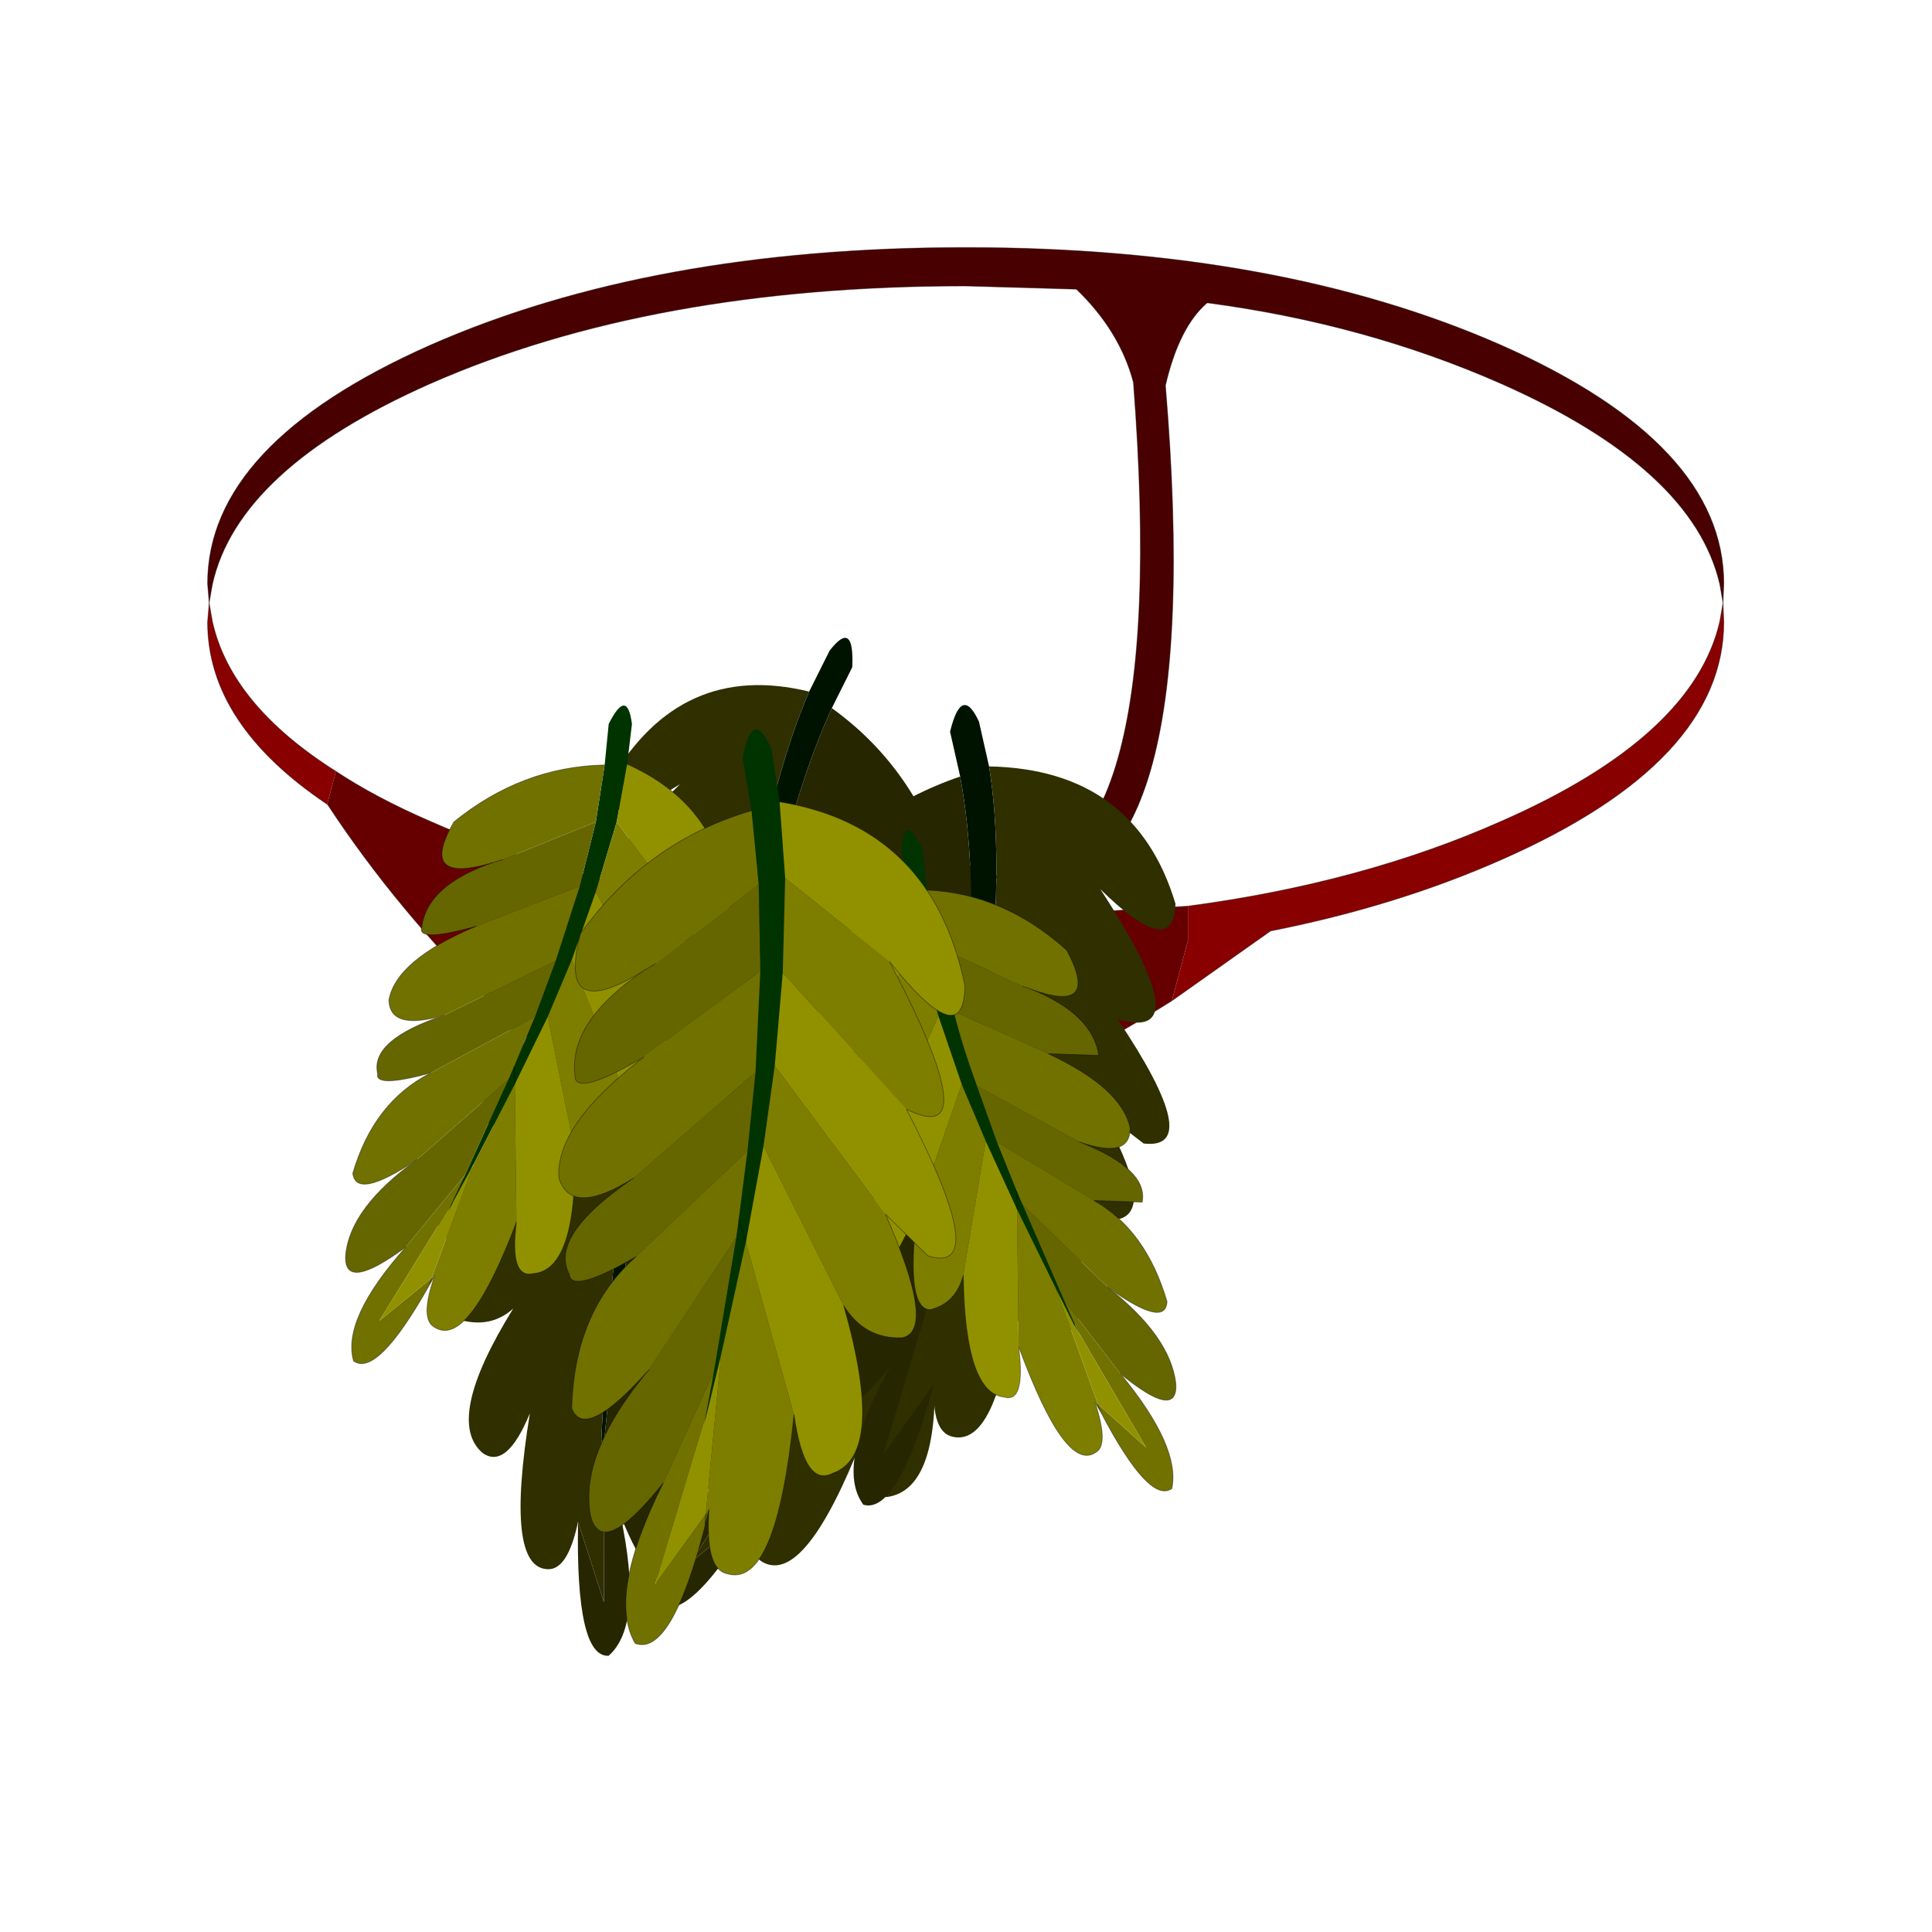 <?xml version="1.0" encoding="UTF-8" standalone="no"?>
<svg xmlns:xlink="http://www.w3.org/1999/xlink" height="440.0px" width="440.0px" xmlns="http://www.w3.org/2000/svg">
  <g transform="matrix(10.0, 0.0, 0.0, 10.0, 0.0, 0.0)">
    <use height="44.0" transform="matrix(0.909, 0.0, 0.0, 0.909, 2.0, 2.0)" width="44.0" xlink:href="#sprite0"/>
  </g>
  <defs>
    <g id="sprite0" transform="matrix(1.0, 0.0, 0.0, 1.0, 0.0, 0.0)">
      <use height="44.0" transform="matrix(1.0, 0.0, 0.0, 1.0, 0.0, 0.0)" width="44.0" xlink:href="#shape0"/>
      <use height="89.8" transform="matrix(0.402, 0.0, 0.0, 0.402, 3.0, 4.0)" width="94.5" xlink:href="#sprite1"/>
    </g>
    <g id="shape0" transform="matrix(1.0, 0.0, 0.0, 1.0, 0.0, 0.0)">
      <path d="M44.0 44.0 L0.0 44.0 0.0 0.0 44.0 0.0 44.0 44.0" fill="#43adca" fill-opacity="0.0" fill-rule="evenodd" stroke="none"/>
    </g>
    <g id="sprite1" transform="matrix(1.0, 0.0, 0.0, 1.0, 0.0, 0.0)">
      <use height="58.8" transform="matrix(1.0, 0.0, 0.0, 1.0, 0.0, 0.0)" width="94.5" xlink:href="#shape1"/>
      <use height="27.75" transform="matrix(-1.576, -0.422, -0.466, 1.74, 42.527, 40.906)" width="13.75" xlink:href="#sprite2"/>
      <use height="27.75" transform="matrix(1.74, 0.466, -0.466, 1.74, 35.911, 35.12)" width="13.75" xlink:href="#sprite2"/>
      <use height="27.75" transform="matrix(-1.576, -0.422, -0.466, 1.74, 49.977, 27.106)" width="13.75" xlink:href="#sprite2"/>
      <use height="27.75" transform="matrix(1.801, 0.0, 0.0, 1.801, 35.56, 28.56)" width="13.75" xlink:href="#sprite2"/>
      <use height="58.55" transform="matrix(1.0, 0.0, 0.0, 1.0, 8.6, 28.55)" width="51.75" xlink:href="#shape3"/>
    </g>
    <g id="shape1" transform="matrix(1.0, 0.0, 0.0, 1.0, 0.0, 0.0)">
      <path d="M8.0 32.65 Q10.5 34.3 13.85 35.75 27.7 41.9 47.25 41.9 L61.1 41.05 61.1 43.2 60.1 46.95 Q47.8 54.7 32.0 58.8 16.1 47.85 7.5 34.75 L7.45 34.7 8.0 32.65" fill="#660000" fill-rule="evenodd" stroke="none"/>
      <path d="M54.15 2.6 L47.25 2.4 Q27.7 2.4 13.85 8.5 1.9 13.8 0.3 21.0 L0.1 22.15 0.0 20.95 Q0.0 12.25 13.85 6.1 27.7 0.0 47.25 0.0 66.8 0.0 80.65 6.1 94.5 12.25 94.5 20.95 L94.45 22.15 94.25 21.0 Q92.6 13.8 80.65 8.5 72.15 4.75 62.3 3.45 60.55 4.95 59.7 8.6 62.4 40.9 50.55 40.05 L48.9 39.15 Q60.15 40.0 57.7 8.4 56.85 5.2 54.15 2.6" fill="#480000" fill-rule="evenodd" stroke="none"/>
      <path d="M0.1 22.15 L0.3 23.3 Q1.45 28.5 8.0 32.65 L7.45 34.7 Q0.0 29.7 0.0 23.35 L0.1 22.15 M61.1 41.05 Q72.0 39.6 80.65 35.75 92.6 30.5 94.25 23.3 L94.45 22.15 94.5 23.35 Q94.5 32.05 80.65 38.15 74.1 41.05 66.25 42.6 L60.1 46.95 61.1 43.2 61.1 41.05" fill="#880000" fill-rule="evenodd" stroke="none"/>
      <path d="M54.15 2.6 Q56.85 5.2 57.7 8.4 60.15 40.0 48.9 39.15 L50.55 40.05 Q62.4 40.9 59.7 8.6 60.55 4.95 62.3 3.45 M94.45 22.15 L94.5 20.95 Q94.5 12.25 80.65 6.1 66.8 0.0 47.25 0.0 27.7 0.0 13.85 6.1 0.0 12.25 0.0 20.95 L0.1 22.15 0.3 23.3 Q1.45 28.5 8.0 32.65 10.5 34.3 13.85 35.75 27.7 41.9 47.25 41.9 L61.1 41.05 Q72.0 39.6 80.65 35.75 92.6 30.5 94.25 23.3 L94.45 22.15 M66.25 42.6 L60.1 46.95 Q47.8 54.7 32.0 58.8 16.1 47.85 7.5 34.75" fill="none" stroke="#000000" stroke-linecap="round" stroke-linejoin="round" stroke-opacity="0.4" stroke-width="0.05"/>
      <path d="M0.1 22.15 L0.3 21.0 Q1.9 13.8 13.85 8.5 27.7 2.4 47.25 2.4 L54.15 2.6 M62.3 3.45 Q72.15 4.75 80.65 8.5 92.6 13.8 94.25 21.0 L94.45 22.15 94.5 23.35 Q94.5 32.05 80.65 38.15 74.1 41.05 66.25 42.6 M7.5 34.75 L7.45 34.7 Q0.0 29.7 0.0 23.35 L0.1 22.15" fill="none" stroke="#000000" stroke-linecap="round" stroke-linejoin="round" stroke-opacity="0.4" stroke-width="0.05"/>
    </g>
    <g id="sprite2" transform="matrix(1.0, 0.0, 0.0, 1.0, 6.85, 13.9)">
      <use height="27.75" transform="matrix(1.0, 0.0, 0.0, 1.0, -6.85, -13.9)" width="13.75" xlink:href="#shape2"/>
    </g>
    <g id="shape2" transform="matrix(1.0, 0.0, 0.0, 1.0, 6.85, 13.9)">
      <path d="M-0.55 -11.45 L-0.9 -13.0 Q-0.5 -14.65 0.1 -13.35 L0.45 -11.8 Q1.45 -5.6 -1.5 6.6 L-1.75 7.0 -1.65 6.8 Q0.6 -5.3 -0.55 -11.45" fill="#001300" fill-rule="evenodd" stroke="none"/>
      <path d="M-1.45 9.55 Q-2.7 14.1 -3.9 13.75 -4.9 12.4 -2.95 8.95 -5.05 11.5 -5.5 10.2 -6.0 8.3 -3.7 5.65 -5.9 7.9 -6.2 7.05 -6.25 4.1 -4.1 2.25 -6.4 3.6 -6.45 3.05 -7.25 1.8 -4.35 -0.05 -6.45 1.4 -6.85 0.25 -7.0 -1.45 -4.1 -3.7 -6.4 -2.2 -6.4 -2.95 -6.6 -4.55 -4.05 -6.35 -7.1 -4.35 -6.2 -7.3 -4.05 -10.25 -0.55 -11.45 0.6 -5.3 -1.65 6.8 L-3.2 12.0 -1.45 9.55" fill="#262600" fill-rule="evenodd" stroke="none"/>
      <path d="M0.45 -11.8 Q5.5 -11.7 6.9 -7.05 6.85 -5.05 4.3 -7.55 7.8 -2.2 4.9 -3.05 7.95 1.5 5.8 1.25 L4.3 0.1 Q6.2 3.45 5.0 3.85 3.7 3.9 3.05 3.0 4.5 7.35 2.75 8.1 1.7 8.45 1.4 6.35 0.8 11.75 -0.8 11.4 -1.55 11.25 -1.45 9.55 L-3.2 12.0 -1.65 6.8 -1.75 7.0 -1.5 6.6 Q1.45 -5.6 0.45 -11.8" fill="#2f2f00" fill-rule="evenodd" stroke="none"/>
    </g>
    <g id="shape3" transform="matrix(1.0, 0.0, 0.0, 1.0, -8.6, -28.55)">
      <path d="M43.55 39.95 L44.3 43.55 45.55 47.9 47.0 52.15 48.5 55.7 50.45 59.95 50.45 58.85 50.45 59.95 52.9 64.95 54.05 67.25 54.45 67.95 54.25 67.55 53.4 65.65 50.8 59.65 50.45 58.85 49.2 55.75 47.95 52.25 Q47.05 49.8 46.5 47.6 L45.45 43.55 44.85 40.05 44.55 37.5 Q43.5 35.2 43.25 37.45 L43.55 39.95" fill="#003300" fill-rule="evenodd" stroke="none"/>
      <path d="M45.45 43.55 L46.5 47.6 52.4 50.25 55.55 50.35 Q55.15 47.75 51.25 46.2 L50.8 46.05 45.45 43.55 M47.95 52.25 L49.2 55.75 55.25 59.4 58.25 59.5 Q58.65 57.45 54.35 55.75 L47.95 52.25 M55.3 71.95 L55.7 72.65 55.5 72.1 55.3 71.95 M56.9 70.2 Q60.5 73.15 60.35 70.8 60.0 67.85 56.1 64.8 L50.8 59.65 53.4 65.65 56.9 70.2" fill="#666600" fill-rule="evenodd" stroke="none"/>
      <path d="M48.5 55.7 L47.0 52.15 44.2 60.25 Q43.5 66.2 45.05 66.2 46.65 65.8 47.1 64.05 L48.5 55.7 M45.55 47.9 L44.3 43.55 40.9 48.6 Q39.05 58.45 42.05 55.65 L45.55 47.9 M50.55 68.5 Q53.45 76.4 55.35 75.1 56.2 74.65 55.3 71.95 L55.5 72.1 52.9 64.95 50.45 59.95 50.55 68.5" fill="#7d7d00" fill-rule="evenodd" stroke="none"/>
      <path d="M44.85 40.05 L45.45 43.55 50.8 46.05 51.25 46.2 Q55.7 47.85 53.55 43.8 49.6 40.25 44.85 40.05 M46.5 47.6 Q47.05 49.8 47.95 52.25 L54.35 55.75 Q57.5 56.85 57.5 54.9 57.0 52.4 52.4 50.25 L46.5 47.6 M49.2 55.75 L50.45 58.85 50.8 59.65 56.1 64.8 Q59.7 67.4 59.8 65.7 58.5 61.25 55.25 59.4 L49.2 55.75 M55.7 72.65 Q58.7 78.35 60.1 77.35 60.65 74.75 56.9 70.2 L53.4 65.65 54.25 67.55 58.5 74.8 55.5 72.1 55.7 72.65" fill="#717100" fill-rule="evenodd" stroke="none"/>
      <path d="M44.3 43.55 L43.55 39.95 Q37.45 42.8 38.05 50.55 38.95 53.8 40.9 48.6 L44.3 43.55 M50.45 59.95 L48.5 55.7 47.1 64.05 Q47.2 71.4 49.65 71.65 51.0 72.05 50.55 68.5 L50.45 59.95 M47.0 52.15 L45.55 47.9 42.05 55.65 Q40.45 64.3 42.95 62.65 L44.2 60.25 47.0 52.15 M54.25 67.55 L54.45 67.95 54.05 67.25 52.9 64.95 55.5 72.1 58.5 74.8 54.25 67.55" fill="#919100" fill-rule="evenodd" stroke="none"/>
      <path d="M50.45 58.85 L50.45 59.95 M40.9 48.6 Q38.95 53.8 38.05 50.55 37.45 42.8 43.55 39.95 M52.4 50.25 L55.55 50.35 Q55.15 47.75 51.25 46.2 55.7 47.85 53.55 43.8 49.6 40.25 44.85 40.05 M51.25 46.2 L50.8 46.05 M52.4 50.25 Q57.0 52.4 57.5 54.9 57.5 56.85 54.35 55.75 M42.05 55.65 Q40.45 64.3 42.95 62.65 L44.2 60.25 Q43.5 66.2 45.05 66.2 46.65 65.8 47.1 64.05 47.2 71.4 49.65 71.65 51.0 72.05 50.55 68.5 53.45 76.4 55.35 75.1 56.2 74.65 55.3 71.95 L55.7 72.65 Q58.7 78.35 60.1 77.35 60.65 74.75 56.9 70.2 60.5 73.15 60.35 70.8 60.0 67.85 56.1 64.8 59.7 67.4 59.8 65.7 58.5 61.25 55.25 59.4 L58.25 59.5 Q58.65 57.45 54.35 55.75 M55.5 72.1 L55.7 72.65 M42.05 55.65 Q39.05 58.45 40.9 48.6" fill="none" stroke="#000000" stroke-linecap="round" stroke-linejoin="round" stroke-opacity="0.4" stroke-width="0.05"/>
      <path d="M24.75 32.25 L25.0 29.7 Q26.15 27.4 26.45 29.7 L26.15 32.2 25.5 35.8 24.2 40.15 22.7 44.4 21.2 47.95 19.15 52.15 19.1 51.05 19.15 52.15 16.6 57.1 15.35 59.4 15.0 60.1 15.15 59.7 16.05 57.8 18.75 51.85 19.1 51.05 20.4 47.95 21.7 44.45 23.2 39.8 24.2 35.8 24.75 32.25" fill="#003300" fill-rule="evenodd" stroke="none"/>
      <path d="M24.2 35.8 L23.2 39.8 16.75 42.3 Q13.0 43.35 13.35 42.35 13.7 39.7 17.9 38.3 L18.4 38.15 24.2 35.8 M21.7 44.45 L20.4 47.95 13.9 51.45 Q10.4 52.4 10.6 51.5 10.1 49.4 14.75 47.85 L21.7 44.45 M14.15 64.1 L13.75 64.8 13.95 64.25 14.15 64.1 M12.35 62.3 Q8.5 65.15 8.6 62.85 8.85 59.85 13.05 56.85 L18.75 51.85 16.05 57.8 12.35 62.3" fill="#666600" fill-rule="evenodd" stroke="none"/>
      <path d="M21.2 47.95 L22.7 44.4 25.95 52.6 Q26.9 58.65 25.2 58.55 23.45 58.15 22.9 56.35 L21.2 47.95 M24.2 40.15 L25.5 35.8 29.3 40.95 Q31.55 50.95 28.25 48.0 L24.2 40.15 M19.25 60.75 Q16.25 68.65 14.15 67.3 13.2 66.8 14.15 64.1 L13.95 64.25 16.6 57.1 19.15 52.15 19.25 60.75" fill="#7d7d00" fill-rule="evenodd" stroke="none"/>
      <path d="M24.75 32.25 L24.2 35.8 18.4 38.15 17.9 38.3 Q13.05 39.8 15.35 35.8 19.6 32.35 24.75 32.25 M23.2 39.8 L21.7 44.45 14.75 47.85 Q11.35 48.85 11.3 46.9 11.75 44.4 16.75 42.3 L23.2 39.8 M20.4 47.95 L19.1 51.05 18.75 51.85 13.05 56.85 Q9.25 59.4 9.05 57.7 10.35 53.25 13.9 51.45 L20.4 47.95 M13.75 64.8 Q10.55 70.45 9.1 69.4 8.35 66.8 12.35 62.3 L16.05 57.8 15.15 59.7 10.7 66.9 13.95 64.25 13.75 64.8" fill="#717100" fill-rule="evenodd" stroke="none"/>
      <path d="M19.15 52.15 L21.2 47.95 22.9 56.35 Q23.0 63.75 20.3 63.95 18.8 64.3 19.25 60.75 L19.15 52.15 M22.7 44.4 L24.2 40.15 28.25 48.0 Q30.2 56.8 27.45 55.1 L25.95 52.6 22.7 44.4 M25.5 35.8 L26.15 32.2 Q32.95 35.25 32.5 43.0 31.55 46.25 29.3 40.95 L25.5 35.8 M15.15 59.7 L15.0 60.1 15.35 59.4 16.6 57.1 13.95 64.25 10.7 66.9 15.15 59.7" fill="#919100" fill-rule="evenodd" stroke="none"/>
      <path d="M19.1 51.05 L19.15 52.15 M26.15 32.2 Q32.95 35.25 32.5 43.0 31.55 46.25 29.3 40.95 31.55 50.95 28.25 48.0 30.2 56.8 27.45 55.1 L25.95 52.6 Q26.9 58.65 25.2 58.55 23.45 58.15 22.9 56.35 23.0 63.75 20.3 63.95 18.8 64.3 19.25 60.75 16.25 68.65 14.15 67.3 13.2 66.8 14.15 64.1 L13.75 64.8 Q10.55 70.45 9.1 69.4 8.35 66.8 12.35 62.3 8.5 65.15 8.6 62.85 8.85 59.85 13.05 56.85 9.25 59.4 9.05 57.7 10.35 53.25 13.9 51.45 10.4 52.4 10.6 51.5 10.1 49.4 14.75 47.85 11.35 48.85 11.3 46.9 11.75 44.4 16.75 42.3 13.0 43.35 13.35 42.35 13.7 39.7 17.9 38.3 13.05 39.8 15.35 35.8 19.6 32.35 24.75 32.25 M18.4 38.15 L17.9 38.3 M13.95 64.25 L13.75 64.8" fill="none" stroke="#000000" stroke-linecap="round" stroke-linejoin="round" stroke-opacity="0.4" stroke-width="0.05"/>
      <path d="M34.35 39.7 L33.9 35.1 33.35 31.8 Q34.0 28.55 35.15 31.3 L35.65 34.55 36.0 39.3 35.85 45.2 35.35 51.0 34.65 56.0 33.55 62.0 33.1 60.6 33.55 62.0 32.0 69.05 31.2 72.35 30.95 73.35 31.05 72.8 31.55 70.1 32.95 61.7 33.1 60.6 33.65 56.3 34.15 51.4 34.45 45.1 34.35 39.7" fill="#003300" fill-rule="evenodd" stroke="none"/>
      <path d="M34.35 39.7 L34.45 45.1 27.2 50.45 Q22.85 53.0 22.9 51.6 22.5 48.2 27.3 45.0 L27.9 44.65 34.35 39.7 M34.15 51.4 L33.65 56.3 26.7 62.9 Q22.65 65.25 22.55 64.0 21.25 61.6 26.55 58.0 L34.15 51.4 M31.25 78.65 L31.0 79.7 31.05 78.95 31.25 78.65 M28.4 77.0 Q24.5 81.9 23.85 78.95 23.2 75.1 27.5 69.95 L32.95 61.7 31.55 70.1 28.4 77.0" fill="#666600" fill-rule="evenodd" stroke="none"/>
      <path d="M34.65 56.0 L35.35 51.0 42.25 60.25 Q45.45 67.5 43.3 67.95 40.95 68.05 39.65 65.95 L34.65 56.0 M35.85 45.2 L36.0 39.3 42.5 44.5 Q48.7 56.3 43.55 53.7 L35.85 45.2 M36.55 72.75 Q35.45 83.65 32.35 82.65 31.0 82.35 31.25 78.65 L31.05 78.95 32.0 69.05 33.55 62.0 36.55 72.75" fill="#7d7d00" fill-rule="evenodd" stroke="none"/>
      <path d="M33.9 35.1 L34.35 39.7 27.9 44.65 27.3 45.0 Q21.7 48.55 23.25 42.75 27.4 37.0 33.9 35.1 M34.45 45.1 L34.15 51.4 26.55 58.0 Q22.65 60.45 21.9 58.0 21.65 54.7 27.2 50.45 L34.45 45.1 M33.65 56.3 L33.1 60.6 32.95 61.7 27.5 69.95 Q23.5 74.45 22.7 72.35 22.85 66.3 26.7 62.9 L33.65 56.3 M31.0 79.7 Q28.9 87.85 26.65 87.0 24.9 84.0 28.4 77.0 L31.55 70.1 31.05 72.8 27.9 83.3 31.05 78.95 31.0 79.7" fill="#717100" fill-rule="evenodd" stroke="none"/>
      <path d="M33.55 62.0 L34.65 56.0 39.65 65.95 Q42.3 75.25 38.95 76.4 37.2 77.3 36.55 72.75 L33.55 62.0 M35.35 51.0 L35.85 45.2 43.55 53.7 Q48.95 64.1 44.9 62.85 L42.25 60.25 35.35 51.0 M36.0 39.3 L35.65 34.55 Q45.15 36.1 47.2 46.0 47.15 50.35 42.5 44.5 L36.0 39.3 M31.05 72.8 L30.95 73.35 31.2 72.35 32.0 69.05 31.05 78.95 27.9 83.3 31.05 72.8" fill="#919100" fill-rule="evenodd" stroke="none"/>
      <path d="M33.1 60.6 L33.55 62.0 M33.9 35.1 Q27.4 37.0 23.25 42.75 21.7 48.55 27.3 45.0 L27.9 44.65 M27.3 45.0 Q22.5 48.2 22.9 51.6 22.85 53.0 27.2 50.45 M35.65 34.55 Q45.15 36.1 47.2 46.0 47.15 50.35 42.5 44.5 48.7 56.3 43.55 53.7 48.95 64.1 44.9 62.85 L42.25 60.25 Q45.45 67.5 43.3 67.95 40.95 68.05 39.65 65.95 42.3 75.25 38.95 76.4 37.2 77.3 36.55 72.75 35.45 83.65 32.35 82.65 31.0 82.35 31.25 78.65 L31.0 79.7 Q28.9 87.85 26.65 87.0 24.9 84.0 28.4 77.0 24.5 81.9 23.85 78.95 23.2 75.1 27.5 69.95 23.5 74.45 22.7 72.35 22.85 66.3 26.7 62.9 22.65 65.25 22.55 64.0 21.25 61.6 26.55 58.0 22.65 60.45 21.9 58.0 21.65 54.7 27.2 50.45 M31.05 78.95 L31.0 79.7" fill="none" stroke="#000000" stroke-linecap="round" stroke-linejoin="round" stroke-opacity="0.4" stroke-width="0.05"/>
    </g>
  </defs>
</svg>
